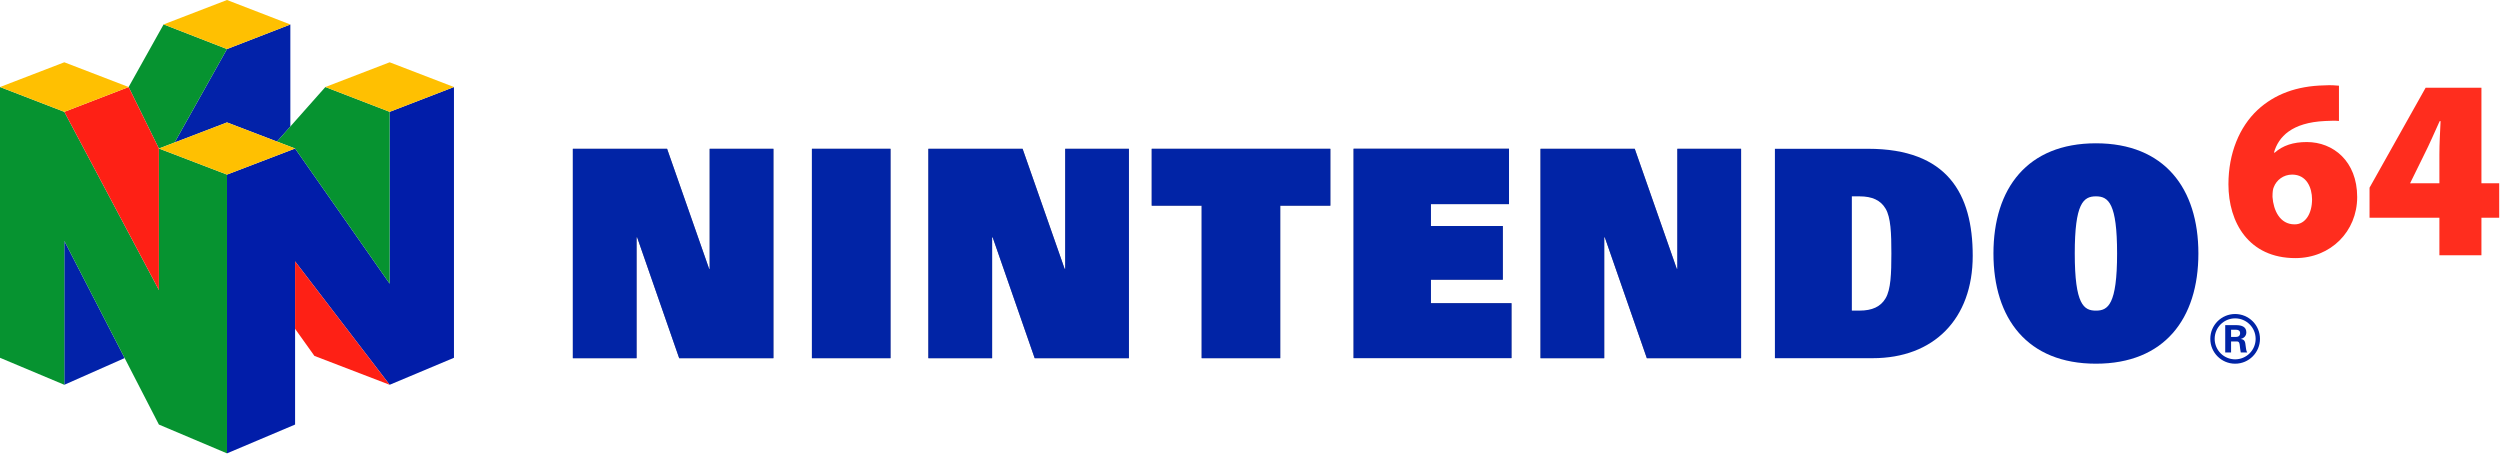 <?xml version="1.0" encoding="UTF-8" standalone="no"?>
<!-- Generator: Adobe Illustrator 16.0.3, SVG Export Plug-In . SVG Version: 6.00 Build 0)  -->

<svg
   xmlns:dc="http://purl.org/dc/elements/1.1/"
   xmlns:cc="http://creativecommons.org/ns#"
   xmlns:rdf="http://www.w3.org/1999/02/22-rdf-syntax-ns#"
   xmlns:svg="http://www.w3.org/2000/svg"
   xmlns="http://www.w3.org/2000/svg"
   xmlns:sodipodi="http://sodipodi.sourceforge.net/DTD/sodipodi-0.dtd"
   xmlns:inkscape="http://www.inkscape.org/namespaces/inkscape"
   version="1.1"
   id="Layer_1"
   x="0px"
   y="0px"
   width="601.14"
   height="109.048"
   viewBox="0 0 601.14 109.048"
   enable-background="new 0 0 566.929 102.84"
   xml:space="preserve"
   sodipodi:docname="logo.svg"
   inkscape:version="0.92.4 (5da689c313, 2019-01-14)"><defs
   id="defs48" /><sodipodi:namedview
   pagecolor="#ffffff"
   bordercolor="#666666"
   borderopacity="1"
   objecttolerance="10"
   gridtolerance="10"
   guidetolerance="10"
   inkscape:pageopacity="0"
   inkscape:pageshadow="2"
   inkscape:window-width="1366"
   inkscape:window-height="704"
   id="namedview46"
   showgrid="false"
   inkscape:zoom="0.61383346"
   inkscape:cx="283.46451"
   inkscape:cy="57.627982"
   inkscape:window-x="0"
   inkscape:window-y="27"
   inkscape:window-maximized="1"
   inkscape:current-layer="Layer_1" />
<g
   id="g43"
   transform="scale(1.06)">
	<g
   id="g18">
		<g
   id="layer2">
			<polygon
   id="polygon3542"
   points="62.829,32.113 65.865,28.707 65.865,5.553 51.491,11.127 39.613,32.324 51.491,27.772 "
   style="fill:#0222a9" />
			<polygon
   id="polygon3558"
   points="51.491,102.842 51.491,39.606 66.938,33.69 88.391,64.354 88.391,25.369 102.98,19.742 102.98,81.161 88.391,87.288 66.938,59.29 66.938,96.307 "
   style="fill:#011da9" />
			<polygon
   id="polygon3560"
   points="14.589,87.288 28.277,81.227 14.589,54.653 "
   style="fill:#0222a9" />
		</g>
		<g
   id="layer3">
			<polygon
   id="polygon3538"
   points="51.491,11.127 37.117,5.535 29.178,19.742 36.044,33.689 39.613,32.324 "
   style="fill:#069330" />
			<polygon
   id="polygon3540"
   points="88.391,64.354 66.938,33.69 62.829,32.113 73.807,19.742 88.391,25.369 "
   style="fill:#069330" />
			<polygon
   id="polygon3552"
   points="14.589,87.288 14.589,54.653 36.044,96.307 51.491,102.842 51.491,39.606 36.044,33.689 36.044,65.792 14.589,25.369 0,19.742 0,81.161 "
   style="fill:#069330" />
		</g>
		<g
   id="layer4">
			<polygon
   id="polygon3554"
   points="29.178,19.742 36.044,33.689 36.044,65.792 14.589,25.369 "
   style="fill:#fe2015" />
			<polygon
   id="polygon3556"
   points="71.321,80.731 88.391,87.288 66.938,59.29 66.938,74.586 "
   style="fill:#fe2015" />
		</g>
		<g
   id="layer5">
			<polygon
   id="polygon3544"
   points="51.491,27.772 66.938,33.689 51.491,39.606 36.044,33.689 "
   style="fill:#ffc001" />
			<polygon
   id="polygon3546"
   points="88.391,25.369 73.802,19.742 88.391,14.129 102.98,19.742 "
   style="fill:#ffc001" />
			<polygon
   id="polygon3548"
   points="14.589,25.369 0,19.742 14.589,14.129 29.178,19.742 "
   style="fill:#ffc001" />
			<polygon
   id="polygon3550"
   points="51.491,11.127 65.865,5.553 51.491,0 37.117,5.535 "
   style="fill:#ffc001" />
		</g>
	</g>
	<g
   id="g41">
		<g
   id="g3516">
			<polygon
   id="polygon3518"
   points="160.984,33.752 160.984,60.989 160.859,60.989 151.323,33.752 129.948,33.752 129.948,81.252 144.403,81.252 144.403,53.834 144.533,53.834 154.07,81.252 175.447,81.252 175.447,33.752 "
   style="fill:#7b7692" />
			<polygon
   id="polygon3520"
   points="241.636,33.752 241.636,60.989 241.505,60.989 231.968,33.752 210.595,33.752 210.595,81.252 225.056,81.252 225.056,53.834 225.181,53.834 234.714,81.252 256.089,81.252 256.089,33.752 "
   style="fill:#7b7692" />
			<polygon
   id="polygon3522"
   points="380.498,33.752 380.498,60.989 380.369,60.989 370.833,33.752 349.457,33.752 349.457,81.252 363.914,81.252 363.914,53.834 364.041,53.834 373.578,81.252 394.957,81.252 394.957,33.752 "
   style="fill:#7b7692" />
			<polygon
   id="polygon3524"
   points="184.179,81.252 184.179,33.752 202.009,33.752 202.009,81.252 "
   style="fill:#7b7692" />
			<polygon
   id="polygon3526"
   points="301.784,33.752 301.784,46.655 290.416,46.655 290.416,81.252 272.591,81.252 272.591,46.655 261.261,46.655 261.261,33.752 "
   style="fill:#7b7692" />
			<polygon
   id="polygon3536"
   points="324.597,46.303 324.597,51.27 340.906,51.27 340.906,63.448 324.597,63.448 324.597,68.778 342.875,68.778 342.875,81.237 307.05,81.237 307.05,33.739 342.31,33.739 342.31,46.303 "
   style="fill:#7b7692" />
		</g>
		<g
   id="layer6">
			<path
   id="path3528"
   d="m 402.63,33.752 h 21.123 c 18.016,0 23.75,10.197 23.75,24.276 0,14.342 -8.848,23.225 -22.684,23.225 H 402.63 Z m 17.453,36.707 h 1.738 c 2.869,0 4.789,-0.879 5.912,-2.787 1.184,-1.975 1.318,-5.572 1.318,-10.172 0,-4.604 -0.135,-8.194 -1.318,-10.172 -1.123,-1.91 -3.043,-2.789 -5.912,-2.789 h -1.738 z"
   inkscape:connector-curvature="0"
   style="fill:#0124a6" />
			<path
   id="path3530"
   d="m 475.451,32.506 c 15.521,0 23.244,10.193 23.244,24.995 0,14.805 -7.725,25.002 -23.244,25.002 -15.523,0 -23.246,-10.197 -23.246,-25.002 0,-14.802 7.72,-24.995 23.246,-24.995 z m 0,37.959 c 2.738,0 4.801,-1.346 4.801,-12.965 0,-11.357 -1.939,-12.961 -4.801,-12.961 -2.865,0 -4.801,1.604 -4.801,12.961 0,11.62 2.058,12.965 4.801,12.965 z"
   inkscape:connector-curvature="0"
   style="fill:#0124a6" />
			<path
   id="path3562"
   d="m 507.025,71.231 c -3.107,0 -5.629,2.521 -5.629,5.633 0,3.115 2.521,5.639 5.629,5.639 3.115,0 5.641,-2.523 5.641,-5.639 -0.002,-3.112 -2.526,-5.633 -5.641,-5.633 z m 0,10.283 c -2.563,0 -4.637,-2.078 -4.637,-4.65 0,-2.568 2.072,-4.646 4.637,-4.646 2.574,0 4.656,2.08 4.656,4.646 0,2.572 -2.082,4.65 -4.656,4.65 z"
   inkscape:connector-curvature="0"
   style="fill:#0124a6" />
			<path
   id="path3564"
   d="m 506.109,79.961 h -1.328 v -6.199 h 2.635 c 1.068,0.018 2.154,0.357 2.154,1.615 0,0.803 -0.52,1.342 -1.287,1.504 v 0.014 c 1.021,0.119 1.021,0.74 1.135,1.602 0.059,0.391 0.105,1.123 0.359,1.465 h -1.469 c -0.111,-0.549 -0.174,-1.107 -0.232,-1.662 -0.035,-0.344 -0.117,-0.818 -0.559,-0.836 h -1.408 z m 0,-3.527 h 1.119 c 0.582,-0.008 0.928,-0.305 0.928,-0.85 0,-0.547 -0.346,-0.781 -0.928,-0.789 h -1.119 z"
   inkscape:connector-curvature="0"
   style="fill:#0124a6" />
			<polygon
   id="polygon3566"
   points="160.984,33.752 160.984,60.989 160.859,60.989 151.323,33.752 129.948,33.752 129.948,81.252 144.403,81.252 144.403,53.834 144.533,53.834 154.07,81.252 175.447,81.252 175.447,33.752 "
   style="fill:#0124a6" />
			<polygon
   id="polygon3568"
   points="241.636,33.752 241.636,60.989 241.505,60.989 231.968,33.752 210.595,33.752 210.595,81.252 225.056,81.252 225.056,53.834 225.181,53.834 234.714,81.252 256.089,81.252 256.089,33.752 "
   style="fill:#0124a6" />
			<polygon
   id="polygon3570"
   points="380.498,33.752 380.498,60.989 380.369,60.989 370.833,33.752 349.457,33.752 349.457,81.252 363.914,81.252 363.914,53.834 364.041,53.834 373.578,81.252 394.957,81.252 394.957,33.752 "
   style="fill:#0124a6" />
			<polygon
   id="polygon3572"
   points="184.179,81.252 184.179,33.752 202.009,33.752 202.009,81.252 "
   style="fill:#0124a6" />
			<polygon
   id="polygon3574"
   points="301.784,33.752 301.784,46.655 290.416,46.655 290.416,81.252 272.591,81.252 272.591,46.655 261.261,46.655 261.261,33.752 "
   style="fill:#0124a6" />
			<polygon
   id="polygon3576"
   points="324.597,46.303 324.597,51.27 340.906,51.27 340.906,63.448 324.597,63.448 324.597,68.778 342.875,68.778 342.875,81.237 307.05,81.237 307.05,33.739 342.31,33.739 342.31,46.303 "
   style="fill:#0124a6" />
		</g>
		<g
   id="layer7">
			<path
   id="path3532"
   d="m 530.583,27.436 c -0.949,-0.083 -1.871,-0.044 -3.158,0.014 -7.521,0.348 -10.563,3.553 -11.594,7.174 h 0.182 c 1.873,-1.637 4.188,-2.401 7.289,-2.401 5.965,0 11.414,4.338 11.414,12.476 0,7.788 -5.986,13.852 -14.02,13.852 -10.584,0 -15.186,-8.083 -15.186,-16.75 0,-7.041 2.498,-13.004 6.598,-16.85 3.902,-3.615 8.932,-5.441 15.09,-5.582 1.631,-0.094 2.6,0 3.385,0.071 z m -10.021,23.456 c 2.439,0 3.918,-2.491 3.918,-5.673 -0.02,-2.686 -1.25,-5.613 -4.52,-5.613 -1.998,0 -3.555,1.266 -4.143,2.795 -0.227,0.469 -0.313,1.137 -0.313,2.27 0.209,3.035 1.672,6.222 4.998,6.222 h 0.06 z"
   inkscape:connector-curvature="0"
   style="fill:#ff2d1e" />
			<path
   id="path3534"
   d="m 553.365,57.911 v -8.524 h -15.846 v -6.811 l 12.723,-22.671 h 12.66 v 21.673 h 4.027 v 7.809 h -4.027 v 8.524 z m 0,-16.333 v -6.531 c 0,-2.414 0.145,-4.922 0.268,-7.565 h -0.207 c -1.178,2.565 -2.203,5.007 -3.543,7.657 l -3.113,6.326 -0.035,0.115 z"
   inkscape:connector-curvature="0"
   style="fill:#ff2d1e" />
		</g>
	</g>
</g>
</svg>